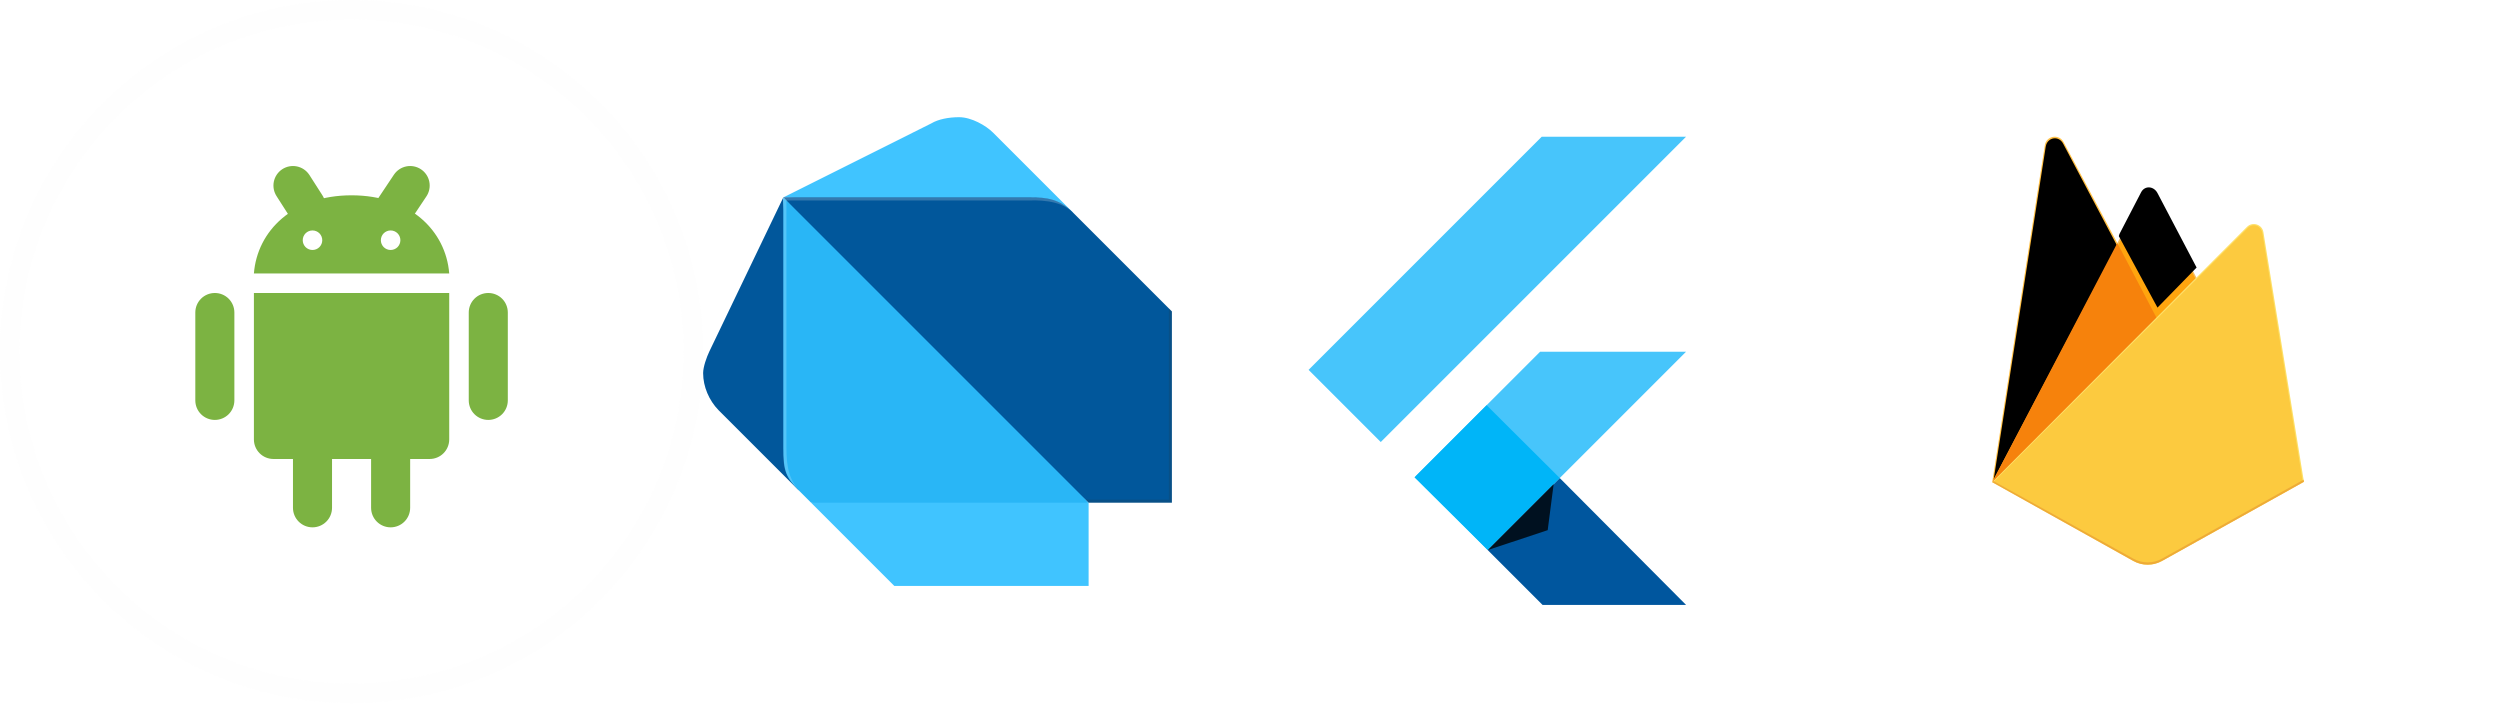 <svg width="128" height="37" viewBox="0 0 128 37" fill="none" xmlns="http://www.w3.org/2000/svg">
<circle cx="18" cy="18" r="17.5" stroke="#FDFDFD" stroke-opacity="0.4"/>
<path d="M12 20.5C12 20.766 11.895 21.02 11.707 21.208C11.52 21.395 11.265 21.5 11 21.5C10.735 21.5 10.48 21.395 10.293 21.208C10.105 21.02 10 20.766 10 20.5V16C10 15.735 10.105 15.481 10.293 15.293C10.48 15.106 10.735 15.001 11 15.001C11.265 15.001 11.52 15.106 11.707 15.293C11.895 15.481 12 15.735 12 16V20.5ZM26 20.5C26 20.766 25.895 21.02 25.707 21.208C25.52 21.395 25.265 21.5 25 21.5C24.735 21.5 24.48 21.395 24.293 21.208C24.105 21.02 24 20.766 24 20.5V16C24 15.735 24.105 15.481 24.293 15.293C24.48 15.106 24.735 15.001 25 15.001C25.265 15.001 25.52 15.106 25.707 15.293C25.895 15.481 26 15.735 26 16V20.5ZM17 26C17 26.265 16.895 26.52 16.707 26.707C16.52 26.895 16.265 27 16 27C15.735 27 15.48 26.895 15.293 26.707C15.105 26.52 15 26.265 15 26V21.5C15 21.235 15.105 20.98 15.293 20.793C15.48 20.605 15.735 20.5 16 20.5C16.265 20.5 16.52 20.605 16.707 20.793C16.895 20.98 17 21.235 17 21.5V26ZM21 26C21 26.265 20.895 26.52 20.707 26.707C20.52 26.895 20.265 27 20 27C19.735 27 19.48 26.895 19.293 26.707C19.105 26.52 19 26.265 19 26V21.5C19 21.235 19.105 20.98 19.293 20.793C19.48 20.605 19.735 20.5 20 20.5C20.265 20.5 20.52 20.605 20.707 20.793C20.895 20.98 21 21.235 21 21.5V26Z" fill="#7CB342"/>
<path d="M13 15.001V22.5C13 22.765 13.105 23.02 13.293 23.207C13.48 23.395 13.735 23.5 14 23.5H22C22.265 23.5 22.52 23.395 22.707 23.207C22.895 23.02 23 22.765 23 22.5V15.001H13ZM18 10C15 10 13.172 11.822 13 14H23C22.827 11.822 21 10 18 10ZM16 12.799C15.867 12.799 15.74 12.746 15.646 12.653C15.553 12.559 15.5 12.432 15.5 12.299C15.5 12.166 15.553 12.039 15.646 11.945C15.74 11.852 15.867 11.799 16 11.799C16.133 11.799 16.26 11.852 16.354 11.945C16.447 12.039 16.5 12.166 16.5 12.299C16.5 12.432 16.447 12.559 16.354 12.653C16.26 12.746 16.133 12.799 16 12.799ZM20 12.799C19.867 12.799 19.74 12.746 19.646 12.653C19.553 12.559 19.5 12.432 19.5 12.299C19.5 12.166 19.553 12.039 19.646 11.945C19.74 11.852 19.867 11.799 20 11.799C20.133 11.799 20.26 11.852 20.354 11.945C20.447 12.039 20.5 12.166 20.5 12.299C20.5 12.432 20.447 12.559 20.354 12.653C20.26 12.746 20.133 12.799 20 12.799Z" fill="#7CB342"/>
<path d="M21 9.5L20.167 10.749M15 9.5L15.666 10.541" stroke="#7CB342" stroke-width="2" stroke-linecap="round"/>
<circle cx="48" cy="18" r="17.5" stroke="white" stroke-opacity="0.4"/>
<g clip-path="url(#clip0_2013_34)">
<path d="M40.895 25.105L36.789 21C36.302 20.5 36 19.794 36 19.105C36 18.785 36.18 18.286 36.316 18L40.106 10.106L40.895 25.105Z" fill="#01579B"/>
<path d="M54.948 10.895L50.843 6.789C50.484 6.429 49.738 6 49.106 6C48.563 6 48.03 6.109 47.686 6.316L40.108 10.106L54.948 10.895ZM45.789 30H55.737V25.737L48.316 23.367L41.526 25.737L45.789 30Z" fill="#40C4FF"/>
<path d="M40.106 22.895C40.106 24.162 40.265 24.472 40.895 25.105L41.526 25.737H55.737L48.791 17.843L40.106 10.106V22.895Z" fill="#29B6F6"/>
<path d="M52.737 10.104H40.106L55.737 25.735H60V15.946L54.947 10.893C54.237 10.182 53.607 10.104 52.737 10.104Z" fill="#01579B"/>
<path opacity="0.2" d="M41.053 25.262C40.422 24.629 40.265 24.005 40.265 22.895V10.263L40.108 10.106V22.895C40.106 24.004 40.106 24.311 41.053 25.262L41.526 25.735L41.053 25.262Z" fill="white"/>
<path opacity="0.2" d="M59.843 15.789V25.578H55.58L55.737 25.737H60V15.946L59.843 15.789Z" fill="#263238"/>
<path opacity="0.2" d="M54.948 10.895C54.165 10.111 53.525 10.106 52.581 10.106H40.108L40.265 10.263H52.581C53.052 10.263 54.241 10.184 54.948 10.895Z" fill="white"/>
<path opacity="0.2" d="M59.843 15.789L54.948 10.895L50.843 6.789C50.484 6.429 49.738 6 49.106 6C48.563 6 48.03 6.109 47.686 6.316L40.108 10.106L36.318 18C36.182 18.288 36.002 18.787 36.002 19.105C36.002 19.794 36.305 20.498 36.791 21L40.573 24.756C40.663 24.867 40.769 24.98 40.895 25.105L41.052 25.262L41.525 25.735L45.63 29.841L45.787 29.998H55.733V25.735H59.996V15.946L59.843 15.789Z" fill="url(#paint0_radial_2013_34)"/>
</g>
<circle cx="79" cy="19" r="17.5" stroke="white" stroke-opacity="0.4"/>
<g clip-path="url(#clip1_2013_34)">
<path d="M78.937 7L67 18.937L70.695 22.632L86.326 7H78.937ZM78.854 18.008L72.463 24.399L76.171 28.163L79.859 24.476L86.326 18.008H78.854Z" fill="#47C5FB"/>
<path d="M76.171 28.163L78.978 30.971H86.326L79.859 24.476L76.171 28.163Z" fill="#00569E"/>
<path d="M72.421 24.441L76.115 20.746L79.859 24.475L76.171 28.163L72.421 24.441Z" fill="#00B5F8"/>
<path d="M76.171 28.163L79.242 27.144L79.547 24.787L76.171 28.163Z" fill="url(#paint1_linear_2013_34)" fill-opacity="0.8"/>
</g>
<circle cx="110" cy="18" r="17.5" stroke="white" stroke-opacity="0.4"/>
<g clip-path="url(#clip2_2013_34)">
<path d="M102 24.687L102.133 24.502L108.408 12.595L108.421 12.468L105.655 7.272C105.423 6.837 104.771 6.947 104.695 7.434L102 24.687Z" fill="#FFC24A"/>
<path d="M102.078 24.546L102.179 24.35L108.388 12.568L105.629 7.351C105.4 6.92 104.817 7.03 104.742 7.512L102.078 24.546Z" fill="#FFA712"/>
<g filter="url(#filter0_i_2013_34)">
<path d="M102.078 24.546L102.179 24.35L108.388 12.568L105.629 7.351C105.4 6.92 104.817 7.03 104.742 7.512L102.078 24.546Z" fill="black"/>
</g>
<path d="M110.438 16.399L112.497 14.289L110.437 10.356C110.242 9.984 109.696 9.983 109.502 10.356L108.401 12.456V12.634L110.438 16.399Z" fill="#F4BD62"/>
<path d="M110.401 16.311L112.404 14.26L110.401 10.447C110.211 10.085 109.749 10.047 109.561 10.41L108.454 12.542L108.421 12.651L110.401 16.311Z" fill="#FFA50E"/>
<g filter="url(#filter1_i_2013_34)">
<path d="M110.401 16.311L112.404 14.26L110.401 10.447C110.211 10.085 109.749 10.047 109.561 10.41L108.454 12.542L108.421 12.651L110.401 16.311Z" fill="black"/>
</g>
<path d="M102 24.687L102.06 24.627L102.279 24.538L110.308 16.538L110.41 16.261L108.407 12.444L102 24.687Z" fill="#F6820C"/>
<path d="M110.695 28.722L117.962 24.669L115.887 11.888C115.822 11.488 115.331 11.33 115.045 11.617L102 24.687L109.226 28.721C109.45 28.847 109.703 28.913 109.96 28.913C110.217 28.913 110.47 28.847 110.695 28.722Z" fill="#FDE068"/>
<path d="M117.897 24.635L115.838 11.951C115.773 11.554 115.365 11.39 115.081 11.675L102.081 24.663L109.227 28.657C109.45 28.781 109.701 28.847 109.956 28.847C110.211 28.847 110.462 28.782 110.685 28.657L117.897 24.635Z" fill="#FCCA3F"/>
<path d="M110.695 28.603C110.47 28.728 110.217 28.794 109.96 28.794C109.703 28.793 109.45 28.728 109.226 28.602L102.058 24.626L102 24.687L109.226 28.722C109.45 28.847 109.703 28.913 109.96 28.913C110.218 28.913 110.47 28.847 110.695 28.722L117.962 24.669L117.944 24.56L110.695 28.603Z" fill="#EEAB37"/>
</g>
<defs>
<filter id="filter0_i_2013_34" x="102.078" y="7.081" width="6.31" height="17.464" filterUnits="userSpaceOnUse" color-interpolation-filters="sRGB">
<feFlood flood-opacity="0" result="BackgroundImageFix"/>
<feBlend mode="normal" in="SourceGraphic" in2="BackgroundImageFix" result="shape"/>
<feColorMatrix in="SourceAlpha" type="matrix" values="0 0 0 0 0 0 0 0 0 0 0 0 0 0 0 0 0 0 127 0" result="hardAlpha"/>
<feOffset/>
<feGaussianBlur stdDeviation="1.094"/>
<feComposite in2="hardAlpha" operator="arithmetic" k2="-1" k3="1"/>
<feColorMatrix type="matrix" values="0 0 0 0 0 0 0 0 0 0 0 0 0 0 0 0 0 0 0.06 0"/>
<feBlend mode="normal" in2="shape" result="effect1_innerShadow_2013_34"/>
</filter>
<filter id="filter1_i_2013_34" x="108.421" y="9.719" width="4.045" height="6.592" filterUnits="userSpaceOnUse" color-interpolation-filters="sRGB">
<feFlood flood-opacity="0" result="BackgroundImageFix"/>
<feBlend mode="normal" in="SourceGraphic" in2="BackgroundImageFix" result="shape"/>
<feColorMatrix in="SourceAlpha" type="matrix" values="0 0 0 0 0 0 0 0 0 0 0 0 0 0 0 0 0 0 127 0" result="hardAlpha"/>
<feOffset dx="0.062" dy="-0.562"/>
<feGaussianBlur stdDeviation="0.219"/>
<feComposite in2="hardAlpha" operator="arithmetic" k2="-1" k3="1"/>
<feColorMatrix type="matrix" values="0 0 0 0 0 0 0 0 0 0 0 0 0 0 0 0 0 0 0.09 0"/>
<feBlend mode="normal" in2="shape" result="effect1_innerShadow_2013_34"/>
</filter>
<radialGradient id="paint0_radial_2013_34" cx="0" cy="0" r="1" gradientUnits="userSpaceOnUse" gradientTransform="translate(1235.73 1205.78) scale(1199.83 1199.83)">
<stop stop-color="white" stop-opacity="0.1"/>
<stop offset="1" stop-color="white" stop-opacity="0"/>
</radialGradient>
<linearGradient id="paint1_linear_2013_34" x1="89.512" y1="115.913" x2="332.387" y2="203.433" gradientUnits="userSpaceOnUse">
<stop/>
<stop offset="1" stop-opacity="0"/>
</linearGradient>
<clipPath id="clip0_2013_34">
<rect width="24" height="24" fill="white" transform="translate(36 6)"/>
</clipPath>
<clipPath id="clip1_2013_34">
<rect width="19.382" height="24" fill="white" transform="translate(67 7)"/>
</clipPath>
<clipPath id="clip2_2013_34">
<rect width="16" height="21.938" fill="white" transform="translate(102 7)"/>
</clipPath>
</defs>
</svg>
